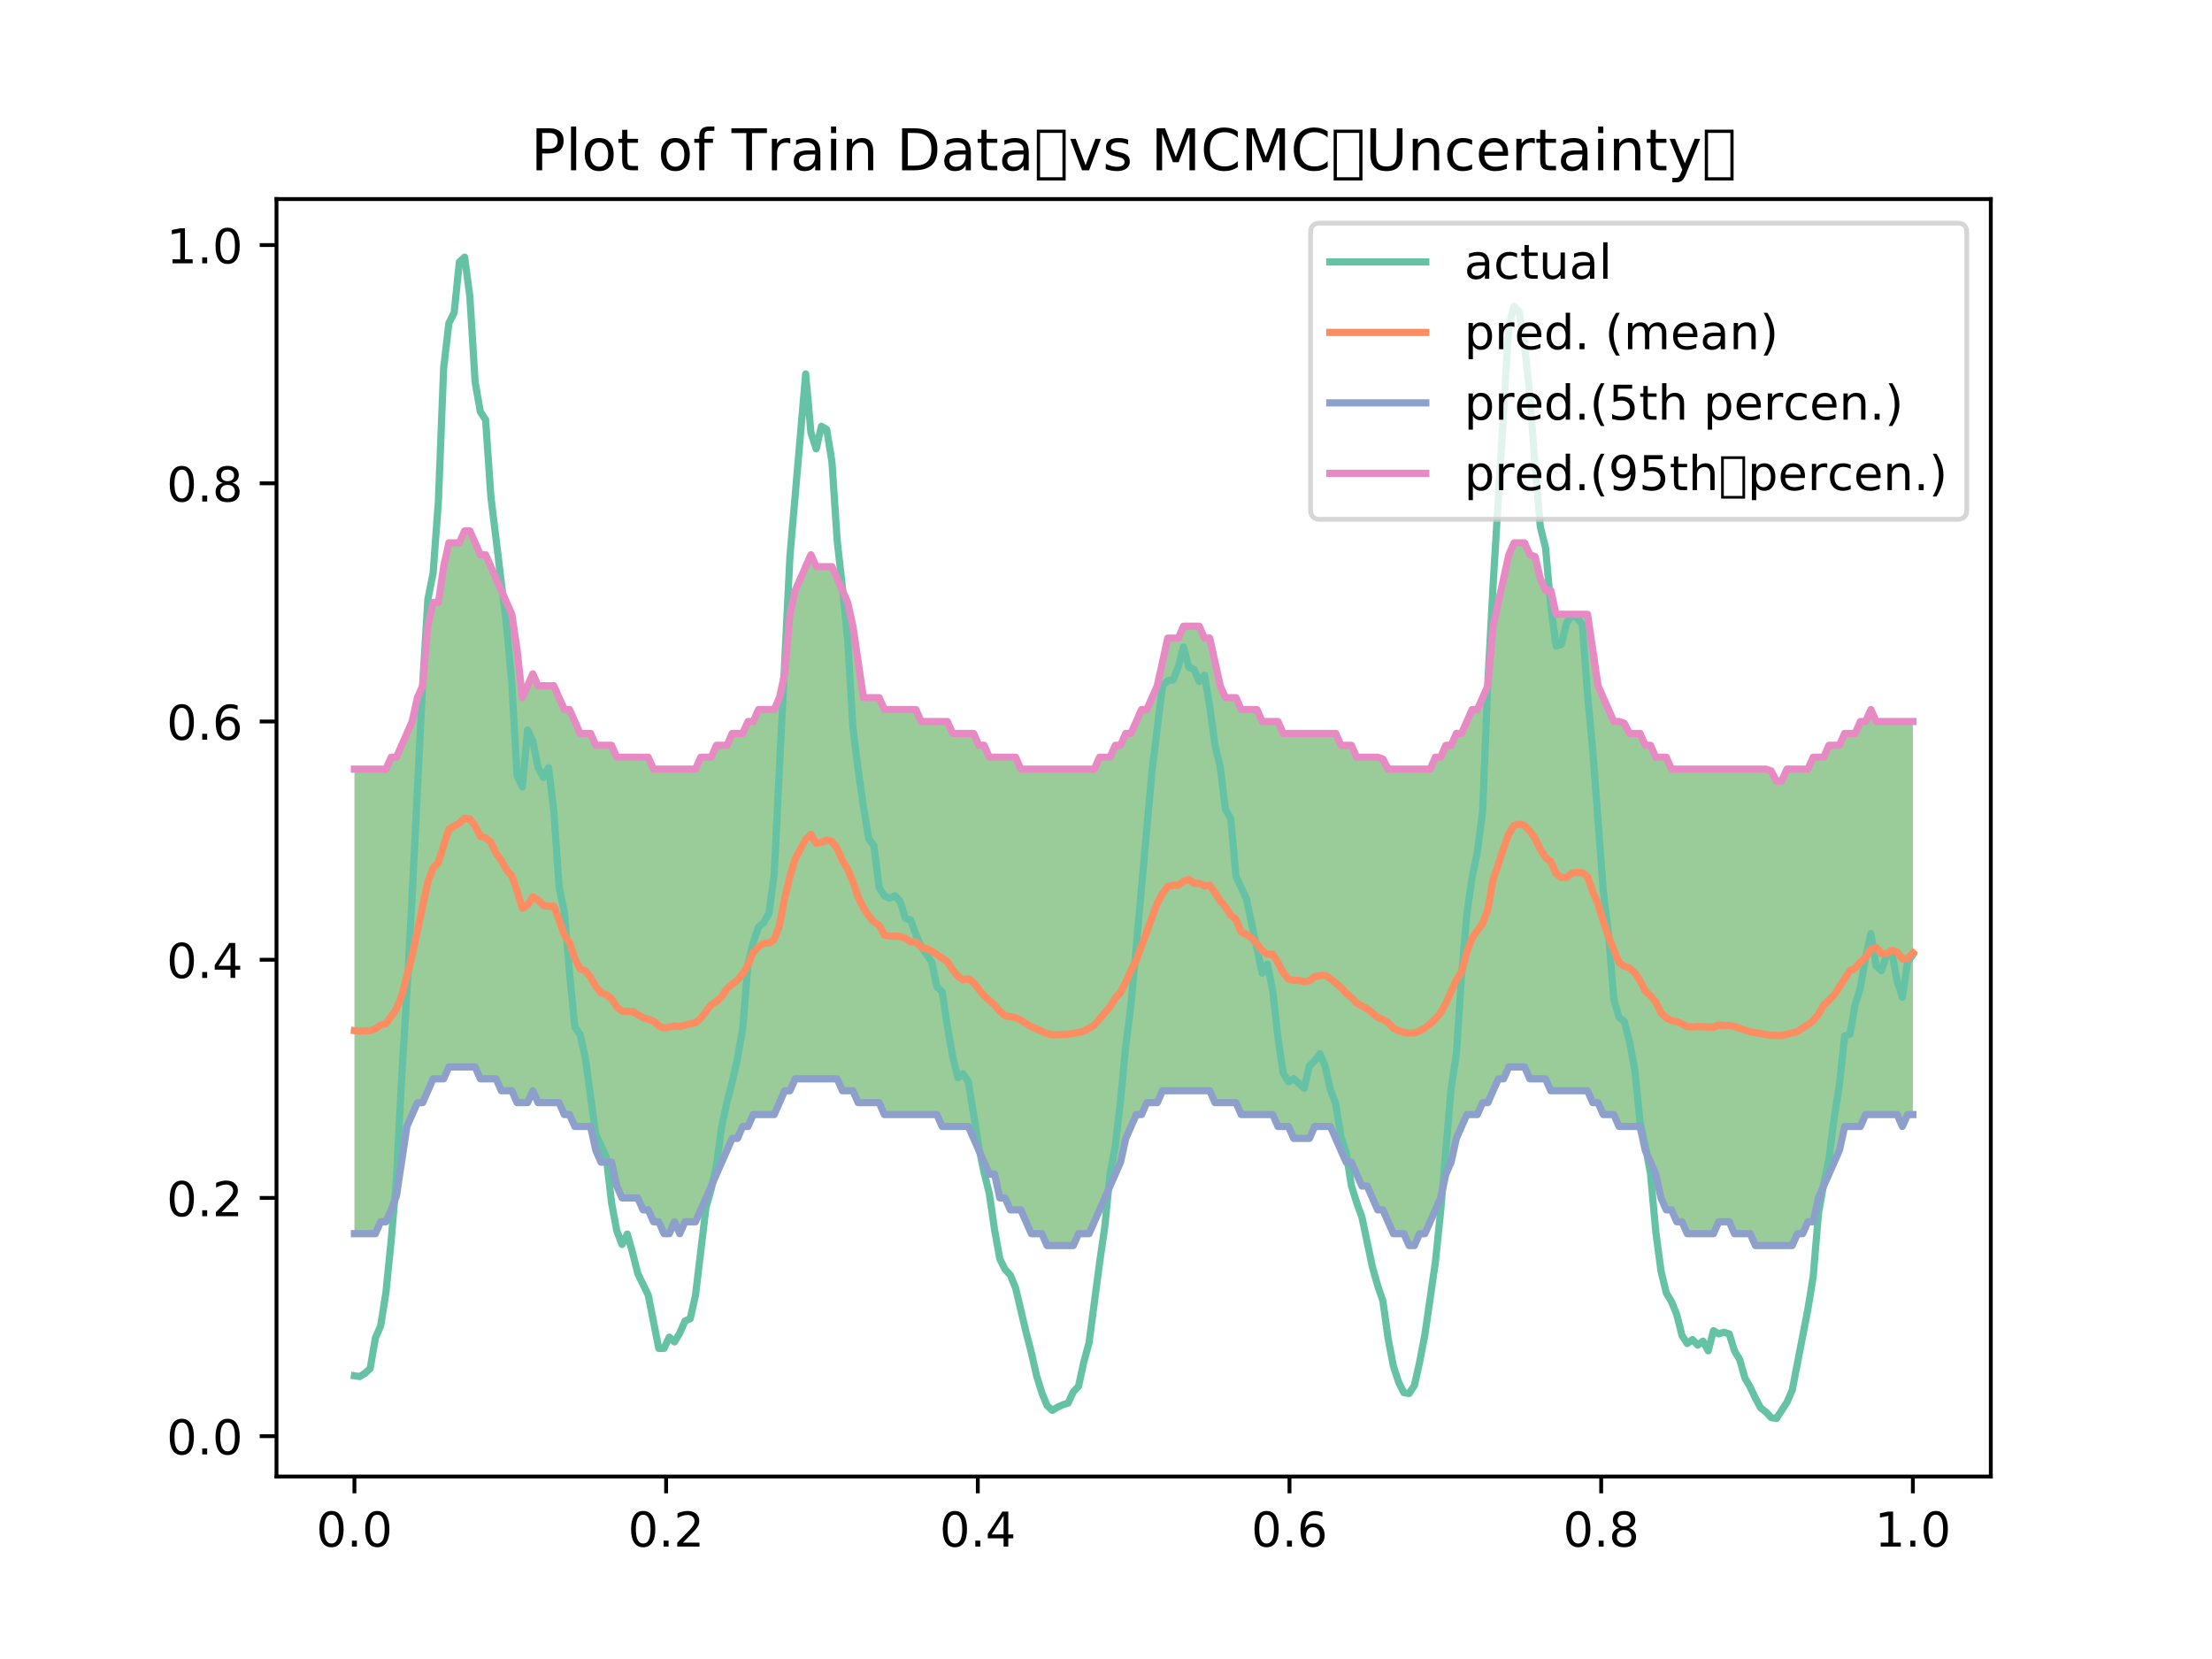 <?xml version="1.0" encoding="utf-8" standalone="no"?>
<!DOCTYPE svg PUBLIC "-//W3C//DTD SVG 1.1//EN"
  "http://www.w3.org/Graphics/SVG/1.1/DTD/svg11.dtd">
<!-- Created with matplotlib (http://matplotlib.org/) -->
<svg height="345.6pt" version="1.1" viewBox="0 0 460.8 345.6" width="460.8pt" xmlns="http://www.w3.org/2000/svg" xmlns:xlink="http://www.w3.org/1999/xlink">
 <defs>
  <style type="text/css">
*{stroke-linecap:butt;stroke-linejoin:round;}
  </style>
 </defs>
 <g id="figure_1">
  <g id="patch_1">
   <path d="M 0 345.6 
L 460.8 345.6 
L 460.8 0 
L 0 0 
z
" style="fill:#ffffff;"/>
  </g>
  <g id="axes_1">
   <g id="patch_2">
    <path d="M 57.6 307.584 
L 414.72 307.584 
L 414.72 41.472 
L 57.6 41.472 
z
" style="fill:#ffffff;"/>
   </g>
   <g id="PolyCollection_1">
    <path clip-path="url(#pee273fca1d)" d="M 73.833 160.228 
L 73.833 256.997 
L 74.926 256.997 
L 76.019 256.997 
L 77.112 256.997 
L 78.205 256.997 
L 79.298 254.516 
L 80.391 254.516 
L 81.485 252.035 
L 82.578 249.181 
L 83.671 242.11 
L 84.764 234.666 
L 85.857 232.184 
L 86.95 229.703 
L 88.043 229.703 
L 89.136 227.222 
L 90.229 224.741 
L 91.323 224.741 
L 92.416 224.741 
L 93.509 222.259 
L 94.602 222.259 
L 95.695 222.259 
L 96.788 222.259 
L 97.881 222.259 
L 98.974 222.259 
L 100.067 224.741 
L 101.161 224.741 
L 102.254 224.741 
L 103.347 224.741 
L 104.44 227.222 
L 105.533 227.222 
L 106.626 227.222 
L 107.719 229.703 
L 108.812 229.703 
L 109.905 229.703 
L 110.999 227.222 
L 112.092 229.703 
L 113.185 229.703 
L 114.278 229.703 
L 115.371 229.703 
L 116.464 229.703 
L 117.557 232.184 
L 118.65 232.184 
L 119.743 234.666 
L 120.837 234.666 
L 121.93 234.666 
L 123.023 234.666 
L 124.116 239.628 
L 125.209 242.11 
L 126.302 242.11 
L 127.395 242.11 
L 128.488 247.072 
L 129.581 249.553 
L 130.675 249.553 
L 131.768 249.553 
L 132.861 249.553 
L 133.954 252.035 
L 135.047 252.035 
L 136.14 254.516 
L 137.233 254.516 
L 138.326 256.997 
L 139.42 256.997 
L 140.513 254.516 
L 141.606 256.997 
L 142.699 254.516 
L 143.792 254.516 
L 144.885 254.516 
L 145.978 252.035 
L 147.071 249.553 
L 148.164 247.072 
L 149.258 244.591 
L 150.351 242.11 
L 151.444 239.628 
L 152.537 237.147 
L 153.63 237.147 
L 154.723 234.666 
L 155.816 234.666 
L 156.909 232.184 
L 158.002 232.184 
L 159.096 232.184 
L 160.189 232.184 
L 161.282 232.184 
L 162.375 229.703 
L 163.468 227.222 
L 164.561 227.222 
L 165.654 224.741 
L 166.747 224.741 
L 167.84 224.741 
L 168.934 224.741 
L 170.027 224.741 
L 171.12 224.741 
L 172.213 224.741 
L 173.306 224.741 
L 174.399 224.741 
L 175.492 227.222 
L 176.585 227.222 
L 177.678 227.222 
L 178.772 229.703 
L 179.865 229.703 
L 180.958 229.703 
L 182.051 229.703 
L 183.144 229.703 
L 184.237 232.184 
L 185.33 232.184 
L 186.423 232.184 
L 187.516 232.184 
L 188.61 232.184 
L 189.703 232.184 
L 190.796 232.184 
L 191.889 232.184 
L 192.982 232.184 
L 194.075 232.184 
L 195.168 232.184 
L 196.261 234.666 
L 197.354 234.666 
L 198.448 234.666 
L 199.541 234.666 
L 200.634 234.666 
L 201.727 234.666 
L 202.82 237.147 
L 203.913 239.628 
L 205.006 242.11 
L 206.099 244.591 
L 207.193 244.591 
L 208.286 249.553 
L 209.379 249.553 
L 210.472 252.035 
L 211.565 252.035 
L 212.658 252.035 
L 213.751 254.516 
L 214.844 256.997 
L 215.937 256.997 
L 217.031 256.997 
L 218.124 259.478 
L 219.217 259.478 
L 220.31 259.478 
L 221.403 259.478 
L 222.496 259.478 
L 223.589 259.478 
L 224.682 256.997 
L 225.775 256.997 
L 226.869 256.997 
L 227.962 254.516 
L 229.055 252.035 
L 230.148 249.553 
L 231.241 247.072 
L 232.334 244.591 
L 233.427 242.11 
L 234.52 237.147 
L 235.613 234.666 
L 236.707 232.184 
L 237.8 232.184 
L 238.893 229.703 
L 239.986 229.703 
L 241.079 229.703 
L 242.172 227.222 
L 243.265 227.222 
L 244.358 227.222 
L 245.451 227.222 
L 246.545 227.222 
L 247.638 227.222 
L 248.731 227.222 
L 249.824 227.222 
L 250.917 227.222 
L 252.01 227.222 
L 253.103 229.703 
L 254.196 229.703 
L 255.289 229.703 
L 256.383 229.703 
L 257.476 229.703 
L 258.569 232.184 
L 259.662 232.184 
L 260.755 232.184 
L 261.848 232.184 
L 262.941 232.184 
L 264.034 232.184 
L 265.127 232.184 
L 266.221 234.666 
L 267.314 234.666 
L 268.407 234.666 
L 269.5 237.147 
L 270.593 237.147 
L 271.686 237.147 
L 272.779 237.147 
L 273.872 234.666 
L 274.966 234.666 
L 276.059 234.666 
L 277.152 234.666 
L 278.245 237.147 
L 279.338 239.628 
L 280.431 242.11 
L 281.524 242.11 
L 282.617 244.591 
L 283.71 247.072 
L 284.804 247.072 
L 285.897 249.553 
L 286.99 252.035 
L 288.083 252.035 
L 289.176 254.516 
L 290.269 256.997 
L 291.362 256.997 
L 292.455 256.997 
L 293.548 259.478 
L 294.642 259.478 
L 295.735 256.997 
L 296.828 256.997 
L 297.921 254.516 
L 299.014 252.035 
L 300.107 249.553 
L 301.2 244.591 
L 302.293 242.11 
L 303.386 237.147 
L 304.48 234.666 
L 305.573 232.184 
L 306.666 232.184 
L 307.759 232.184 
L 308.852 229.703 
L 309.945 229.703 
L 311.038 227.222 
L 312.131 224.741 
L 313.224 224.741 
L 314.318 222.259 
L 315.411 222.259 
L 316.504 222.259 
L 317.597 222.259 
L 318.69 224.741 
L 319.783 224.741 
L 320.876 224.741 
L 321.969 224.741 
L 323.062 227.222 
L 324.156 227.222 
L 325.249 227.222 
L 326.342 227.222 
L 327.435 227.222 
L 328.528 227.222 
L 329.621 227.222 
L 330.714 227.222 
L 331.807 229.703 
L 332.9 229.703 
L 333.994 232.184 
L 335.087 232.184 
L 336.18 232.184 
L 337.273 234.666 
L 338.366 234.666 
L 339.459 234.666 
L 340.552 234.666 
L 341.645 234.666 
L 342.739 239.628 
L 343.832 242.11 
L 344.925 244.591 
L 346.018 249.553 
L 347.111 252.035 
L 348.204 252.035 
L 349.297 254.516 
L 350.39 254.516 
L 351.483 256.997 
L 352.577 256.997 
L 353.67 256.997 
L 354.763 256.997 
L 355.856 256.997 
L 356.949 256.997 
L 358.042 254.516 
L 359.135 254.516 
L 360.228 254.516 
L 361.321 256.997 
L 362.415 256.997 
L 363.508 256.997 
L 364.601 256.997 
L 365.694 259.478 
L 366.787 259.478 
L 367.88 259.478 
L 368.973 259.478 
L 370.066 259.478 
L 371.159 259.478 
L 372.253 259.478 
L 373.346 259.478 
L 374.439 256.997 
L 375.532 256.997 
L 376.625 254.516 
L 377.718 254.516 
L 378.811 249.553 
L 379.904 247.072 
L 380.997 244.591 
L 382.091 242.11 
L 383.184 239.628 
L 384.277 234.666 
L 385.37 234.666 
L 386.463 234.666 
L 387.556 234.666 
L 388.649 232.184 
L 389.742 232.184 
L 390.835 232.184 
L 391.929 232.184 
L 393.022 232.184 
L 394.115 232.184 
L 395.208 232.184 
L 396.301 234.666 
L 397.394 232.184 
L 398.487 232.184 
L 398.487 150.302 
L 398.487 150.302 
L 397.394 150.302 
L 396.301 150.302 
L 395.208 150.302 
L 394.115 150.302 
L 393.022 150.302 
L 391.929 150.302 
L 390.835 150.302 
L 389.742 147.821 
L 388.649 150.302 
L 387.556 150.302 
L 386.463 152.784 
L 385.37 152.784 
L 384.277 152.784 
L 383.184 155.265 
L 382.091 155.265 
L 380.997 155.265 
L 379.904 157.746 
L 378.811 157.746 
L 377.718 157.746 
L 376.625 160.228 
L 375.532 160.228 
L 374.439 160.228 
L 373.346 160.228 
L 372.253 160.228 
L 371.159 162.709 
L 370.066 162.709 
L 368.973 160.6 
L 367.88 160.228 
L 366.787 160.228 
L 365.694 160.228 
L 364.601 160.228 
L 363.508 160.228 
L 362.415 160.228 
L 361.321 160.228 
L 360.228 160.228 
L 359.135 160.228 
L 358.042 160.228 
L 356.949 160.228 
L 355.856 160.228 
L 354.763 160.228 
L 353.67 160.228 
L 352.577 160.228 
L 351.483 160.228 
L 350.39 160.228 
L 349.297 160.228 
L 348.204 160.228 
L 347.111 157.746 
L 346.018 157.746 
L 344.925 157.746 
L 343.832 155.265 
L 342.739 155.265 
L 341.645 152.784 
L 340.552 152.784 
L 339.459 152.784 
L 338.366 150.675 
L 337.273 150.302 
L 336.18 150.302 
L 335.087 147.821 
L 333.994 145.34 
L 332.9 142.859 
L 331.807 135.415 
L 330.714 127.971 
L 329.621 127.971 
L 328.528 127.971 
L 327.435 127.971 
L 326.342 127.971 
L 325.249 127.971 
L 324.156 127.971 
L 323.062 123.008 
L 321.969 123.008 
L 320.876 120.527 
L 319.783 115.937 
L 318.69 115.565 
L 317.597 113.083 
L 316.504 113.083 
L 315.411 113.083 
L 314.318 115.565 
L 313.224 120.527 
L 312.131 125.49 
L 311.038 130.452 
L 309.945 142.859 
L 308.852 145.34 
L 307.759 147.821 
L 306.666 147.821 
L 305.573 150.302 
L 304.48 152.784 
L 303.386 152.784 
L 302.293 155.265 
L 301.2 155.265 
L 300.107 157.746 
L 299.014 157.746 
L 297.921 160.228 
L 296.828 160.228 
L 295.735 160.228 
L 294.642 160.228 
L 293.548 160.228 
L 292.455 160.228 
L 291.362 160.228 
L 290.269 160.228 
L 289.176 160.228 
L 288.083 158.118 
L 286.99 157.746 
L 285.897 157.746 
L 284.804 157.746 
L 283.71 157.746 
L 282.617 157.746 
L 281.524 155.265 
L 280.431 155.265 
L 279.338 155.265 
L 278.245 152.784 
L 277.152 152.784 
L 276.059 152.784 
L 274.966 152.784 
L 273.872 152.784 
L 272.779 152.784 
L 271.686 152.784 
L 270.593 152.784 
L 269.5 152.784 
L 268.407 152.784 
L 267.314 152.784 
L 266.221 150.302 
L 265.127 150.302 
L 264.034 150.302 
L 262.941 150.302 
L 261.848 147.821 
L 260.755 147.821 
L 259.662 147.821 
L 258.569 147.821 
L 257.476 145.34 
L 256.383 145.34 
L 255.289 145.34 
L 254.196 142.859 
L 253.103 137.896 
L 252.01 132.934 
L 250.917 132.934 
L 249.824 130.452 
L 248.731 130.452 
L 247.638 130.452 
L 246.545 130.452 
L 245.451 132.934 
L 244.358 132.934 
L 243.265 132.934 
L 242.172 137.896 
L 241.079 142.859 
L 239.986 145.34 
L 238.893 147.821 
L 237.8 147.821 
L 236.707 150.302 
L 235.613 152.784 
L 234.52 152.784 
L 233.427 155.265 
L 232.334 155.265 
L 231.241 157.746 
L 230.148 157.746 
L 229.055 157.746 
L 227.962 160.228 
L 226.869 160.228 
L 225.775 160.228 
L 224.682 160.228 
L 223.589 160.228 
L 222.496 160.228 
L 221.403 160.228 
L 220.31 160.228 
L 219.217 160.228 
L 218.124 160.228 
L 217.031 160.228 
L 215.937 160.228 
L 214.844 160.228 
L 213.751 160.228 
L 212.658 160.228 
L 211.565 157.746 
L 210.472 157.746 
L 209.379 157.746 
L 208.286 157.746 
L 207.193 157.746 
L 206.099 157.746 
L 205.006 155.265 
L 203.913 155.265 
L 202.82 152.784 
L 201.727 152.784 
L 200.634 152.784 
L 199.541 152.784 
L 198.448 152.784 
L 197.354 150.302 
L 196.261 150.302 
L 195.168 150.302 
L 194.075 150.302 
L 192.982 150.302 
L 191.889 150.302 
L 190.796 147.821 
L 189.703 147.821 
L 188.61 147.821 
L 187.516 147.821 
L 186.423 147.821 
L 185.33 147.821 
L 184.237 147.821 
L 183.144 145.34 
L 182.051 145.34 
L 180.958 145.34 
L 179.865 145.34 
L 178.772 137.896 
L 177.678 130.452 
L 176.585 125.49 
L 175.492 123.008 
L 174.399 120.527 
L 173.306 118.046 
L 172.213 118.046 
L 171.12 118.046 
L 170.027 118.046 
L 168.934 115.565 
L 167.84 118.046 
L 166.747 120.527 
L 165.654 123.008 
L 164.561 127.971 
L 163.468 140.377 
L 162.375 145.34 
L 161.282 147.821 
L 160.189 147.821 
L 159.096 147.821 
L 158.002 147.821 
L 156.909 150.302 
L 155.816 150.302 
L 154.723 152.784 
L 153.63 152.784 
L 152.537 152.784 
L 151.444 155.265 
L 150.351 155.265 
L 149.258 155.265 
L 148.164 157.746 
L 147.071 157.746 
L 145.978 157.746 
L 144.885 160.228 
L 143.792 160.228 
L 142.699 160.228 
L 141.606 160.228 
L 140.513 160.228 
L 139.42 160.228 
L 138.326 160.228 
L 137.233 160.228 
L 136.14 160.228 
L 135.047 157.746 
L 133.954 157.746 
L 132.861 157.746 
L 131.768 157.746 
L 130.675 157.746 
L 129.581 157.746 
L 128.488 157.746 
L 127.395 155.265 
L 126.302 155.265 
L 125.209 155.265 
L 124.116 155.265 
L 123.023 152.784 
L 121.93 152.784 
L 120.837 152.784 
L 119.743 150.302 
L 118.65 147.821 
L 117.557 147.821 
L 116.464 145.34 
L 115.371 142.859 
L 114.278 142.859 
L 113.185 142.859 
L 112.092 142.859 
L 110.999 140.377 
L 109.905 142.859 
L 108.812 145.34 
L 107.719 135.415 
L 106.626 127.971 
L 105.533 125.49 
L 104.44 123.008 
L 103.347 120.527 
L 102.254 118.046 
L 101.161 115.565 
L 100.067 115.565 
L 98.974 113.083 
L 97.881 110.602 
L 96.788 110.602 
L 95.695 113.083 
L 94.602 113.083 
L 93.509 113.083 
L 92.416 118.046 
L 91.323 125.49 
L 90.229 125.49 
L 89.136 130.452 
L 88.043 142.859 
L 86.95 145.34 
L 85.857 150.302 
L 84.764 152.784 
L 83.671 155.265 
L 82.578 157.746 
L 81.485 157.746 
L 80.391 160.228 
L 79.298 160.228 
L 78.205 160.228 
L 77.112 160.228 
L 76.019 160.228 
L 74.926 160.228 
L 73.833 160.228 
z
" style="fill:#008000;fill-opacity:0.4;"/>
   </g>
   <g id="matplotlib.axis_1">
    <g id="xtick_1">
     <g id="line2d_1">
      <defs>
       <path d="M 0 0 
L 0 3.5 
" id="m09597f5961" style="stroke:#000000;stroke-width:0.8;"/>
      </defs>
      <g>
       <use style="stroke:#000000;stroke-width:0.8;" x="73.833" xlink:href="#m09597f5961" y="307.584"/>
      </g>
     </g>
     <g id="text_1">
      <!-- 0.0 -->
      <defs>
       <path d="M 31.781 66.406 
Q 24.172 66.406 20.328 58.906 
Q 16.5 51.422 16.5 36.375 
Q 16.5 21.391 20.328 13.891 
Q 24.172 6.391 31.781 6.391 
Q 39.453 6.391 43.281 13.891 
Q 47.125 21.391 47.125 36.375 
Q 47.125 51.422 43.281 58.906 
Q 39.453 66.406 31.781 66.406 
z
M 31.781 74.219 
Q 44.047 74.219 50.516 64.516 
Q 56.984 54.828 56.984 36.375 
Q 56.984 17.969 50.516 8.266 
Q 44.047 -1.422 31.781 -1.422 
Q 19.531 -1.422 13.062 8.266 
Q 6.594 17.969 6.594 36.375 
Q 6.594 54.828 13.062 64.516 
Q 19.531 74.219 31.781 74.219 
z
" id="DejaVuSans-30"/>
       <path d="M 10.688 12.406 
L 21 12.406 
L 21 0 
L 10.688 0 
z
" id="DejaVuSans-2e"/>
      </defs>
      <g transform="translate(65.881 322.182)scale(0.1 -0.1)">
       <use xlink:href="#DejaVuSans-30"/>
       <use x="63.623" xlink:href="#DejaVuSans-2e"/>
       <use x="95.41" xlink:href="#DejaVuSans-30"/>
      </g>
     </g>
    </g>
    <g id="xtick_2">
     <g id="line2d_2">
      <g>
       <use style="stroke:#000000;stroke-width:0.8;" x="138.764" xlink:href="#m09597f5961" y="307.584"/>
      </g>
     </g>
     <g id="text_2">
      <!-- 0.2 -->
      <defs>
       <path d="M 19.188 8.297 
L 53.609 8.297 
L 53.609 0 
L 7.328 0 
L 7.328 8.297 
Q 12.938 14.109 22.625 23.891 
Q 32.328 33.688 34.812 36.531 
Q 39.547 41.844 41.422 45.531 
Q 43.312 49.219 43.312 52.781 
Q 43.312 58.594 39.234 62.25 
Q 35.156 65.922 28.609 65.922 
Q 23.969 65.922 18.812 64.312 
Q 13.672 62.703 7.812 59.422 
L 7.812 69.391 
Q 13.766 71.781 18.938 73 
Q 24.125 74.219 28.422 74.219 
Q 39.75 74.219 46.484 68.547 
Q 53.219 62.891 53.219 53.422 
Q 53.219 48.922 51.531 44.891 
Q 49.859 40.875 45.406 35.406 
Q 44.188 33.984 37.641 27.219 
Q 31.109 20.453 19.188 8.297 
z
" id="DejaVuSans-32"/>
      </defs>
      <g transform="translate(130.812 322.182)scale(0.1 -0.1)">
       <use xlink:href="#DejaVuSans-30"/>
       <use x="63.623" xlink:href="#DejaVuSans-2e"/>
       <use x="95.41" xlink:href="#DejaVuSans-32"/>
      </g>
     </g>
    </g>
    <g id="xtick_3">
     <g id="line2d_3">
      <g>
       <use style="stroke:#000000;stroke-width:0.8;" x="203.695" xlink:href="#m09597f5961" y="307.584"/>
      </g>
     </g>
     <g id="text_3">
      <!-- 0.4 -->
      <defs>
       <path d="M 37.797 64.312 
L 12.891 25.391 
L 37.797 25.391 
z
M 35.203 72.906 
L 47.609 72.906 
L 47.609 25.391 
L 58.016 25.391 
L 58.016 17.188 
L 47.609 17.188 
L 47.609 0 
L 37.797 0 
L 37.797 17.188 
L 4.891 17.188 
L 4.891 26.703 
z
" id="DejaVuSans-34"/>
      </defs>
      <g transform="translate(195.743 322.182)scale(0.1 -0.1)">
       <use xlink:href="#DejaVuSans-30"/>
       <use x="63.623" xlink:href="#DejaVuSans-2e"/>
       <use x="95.41" xlink:href="#DejaVuSans-34"/>
      </g>
     </g>
    </g>
    <g id="xtick_4">
     <g id="line2d_4">
      <g>
       <use style="stroke:#000000;stroke-width:0.8;" x="268.625" xlink:href="#m09597f5961" y="307.584"/>
      </g>
     </g>
     <g id="text_4">
      <!-- 0.6 -->
      <defs>
       <path d="M 33.016 40.375 
Q 26.375 40.375 22.484 35.828 
Q 18.609 31.297 18.609 23.391 
Q 18.609 15.531 22.484 10.953 
Q 26.375 6.391 33.016 6.391 
Q 39.656 6.391 43.531 10.953 
Q 47.406 15.531 47.406 23.391 
Q 47.406 31.297 43.531 35.828 
Q 39.656 40.375 33.016 40.375 
z
M 52.594 71.297 
L 52.594 62.312 
Q 48.875 64.062 45.094 64.984 
Q 41.312 65.922 37.594 65.922 
Q 27.828 65.922 22.672 59.328 
Q 17.531 52.734 16.797 39.406 
Q 19.672 43.656 24.016 45.922 
Q 28.375 48.188 33.594 48.188 
Q 44.578 48.188 50.953 41.516 
Q 57.328 34.859 57.328 23.391 
Q 57.328 12.156 50.688 5.359 
Q 44.047 -1.422 33.016 -1.422 
Q 20.359 -1.422 13.672 8.266 
Q 6.984 17.969 6.984 36.375 
Q 6.984 53.656 15.188 63.938 
Q 23.391 74.219 37.203 74.219 
Q 40.922 74.219 44.703 73.484 
Q 48.484 72.75 52.594 71.297 
z
" id="DejaVuSans-36"/>
      </defs>
      <g transform="translate(260.674 322.182)scale(0.1 -0.1)">
       <use xlink:href="#DejaVuSans-30"/>
       <use x="63.623" xlink:href="#DejaVuSans-2e"/>
       <use x="95.41" xlink:href="#DejaVuSans-36"/>
      </g>
     </g>
    </g>
    <g id="xtick_5">
     <g id="line2d_5">
      <g>
       <use style="stroke:#000000;stroke-width:0.8;" x="333.556" xlink:href="#m09597f5961" y="307.584"/>
      </g>
     </g>
     <g id="text_5">
      <!-- 0.8 -->
      <defs>
       <path d="M 31.781 34.625 
Q 24.75 34.625 20.719 30.859 
Q 16.703 27.094 16.703 20.516 
Q 16.703 13.922 20.719 10.156 
Q 24.75 6.391 31.781 6.391 
Q 38.812 6.391 42.859 10.172 
Q 46.922 13.969 46.922 20.516 
Q 46.922 27.094 42.891 30.859 
Q 38.875 34.625 31.781 34.625 
z
M 21.922 38.812 
Q 15.578 40.375 12.031 44.719 
Q 8.5 49.078 8.5 55.328 
Q 8.5 64.062 14.719 69.141 
Q 20.953 74.219 31.781 74.219 
Q 42.672 74.219 48.875 69.141 
Q 55.078 64.062 55.078 55.328 
Q 55.078 49.078 51.531 44.719 
Q 48 40.375 41.703 38.812 
Q 48.828 37.156 52.797 32.312 
Q 56.781 27.484 56.781 20.516 
Q 56.781 9.906 50.312 4.234 
Q 43.844 -1.422 31.781 -1.422 
Q 19.734 -1.422 13.25 4.234 
Q 6.781 9.906 6.781 20.516 
Q 6.781 27.484 10.781 32.312 
Q 14.797 37.156 21.922 38.812 
z
M 18.312 54.391 
Q 18.312 48.734 21.844 45.562 
Q 25.391 42.391 31.781 42.391 
Q 38.141 42.391 41.719 45.562 
Q 45.312 48.734 45.312 54.391 
Q 45.312 60.062 41.719 63.234 
Q 38.141 66.406 31.781 66.406 
Q 25.391 66.406 21.844 63.234 
Q 18.312 60.062 18.312 54.391 
z
" id="DejaVuSans-38"/>
      </defs>
      <g transform="translate(325.605 322.182)scale(0.1 -0.1)">
       <use xlink:href="#DejaVuSans-30"/>
       <use x="63.623" xlink:href="#DejaVuSans-2e"/>
       <use x="95.41" xlink:href="#DejaVuSans-38"/>
      </g>
     </g>
    </g>
    <g id="xtick_6">
     <g id="line2d_6">
      <g>
       <use style="stroke:#000000;stroke-width:0.8;" x="398.487" xlink:href="#m09597f5961" y="307.584"/>
      </g>
     </g>
     <g id="text_6">
      <!-- 1.0 -->
      <defs>
       <path d="M 12.406 8.297 
L 28.516 8.297 
L 28.516 63.922 
L 10.984 60.406 
L 10.984 69.391 
L 28.422 72.906 
L 38.281 72.906 
L 38.281 8.297 
L 54.391 8.297 
L 54.391 0 
L 12.406 0 
z
" id="DejaVuSans-31"/>
      </defs>
      <g transform="translate(390.536 322.182)scale(0.1 -0.1)">
       <use xlink:href="#DejaVuSans-31"/>
       <use x="63.623" xlink:href="#DejaVuSans-2e"/>
       <use x="95.41" xlink:href="#DejaVuSans-30"/>
      </g>
     </g>
    </g>
   </g>
   <g id="matplotlib.axis_2">
    <g id="ytick_1">
     <g id="line2d_7">
      <defs>
       <path d="M 0 0 
L -3.5 0 
" id="m74662aa02a" style="stroke:#000000;stroke-width:0.8;"/>
      </defs>
      <g>
       <use style="stroke:#000000;stroke-width:0.8;" x="57.6" xlink:href="#m74662aa02a" y="299.179"/>
      </g>
     </g>
     <g id="text_7">
      <!-- 0.0 -->
      <g transform="translate(34.697 302.978)scale(0.1 -0.1)">
       <use xlink:href="#DejaVuSans-30"/>
       <use x="63.623" xlink:href="#DejaVuSans-2e"/>
       <use x="95.41" xlink:href="#DejaVuSans-30"/>
      </g>
     </g>
    </g>
    <g id="ytick_2">
     <g id="line2d_8">
      <g>
       <use style="stroke:#000000;stroke-width:0.8;" x="57.6" xlink:href="#m74662aa02a" y="249.553"/>
      </g>
     </g>
     <g id="text_8">
      <!-- 0.2 -->
      <g transform="translate(34.697 253.353)scale(0.1 -0.1)">
       <use xlink:href="#DejaVuSans-30"/>
       <use x="63.623" xlink:href="#DejaVuSans-2e"/>
       <use x="95.41" xlink:href="#DejaVuSans-32"/>
      </g>
     </g>
    </g>
    <g id="ytick_3">
     <g id="line2d_9">
      <g>
       <use style="stroke:#000000;stroke-width:0.8;" x="57.6" xlink:href="#m74662aa02a" y="199.928"/>
      </g>
     </g>
     <g id="text_9">
      <!-- 0.4 -->
      <g transform="translate(34.697 203.727)scale(0.1 -0.1)">
       <use xlink:href="#DejaVuSans-30"/>
       <use x="63.623" xlink:href="#DejaVuSans-2e"/>
       <use x="95.41" xlink:href="#DejaVuSans-34"/>
      </g>
     </g>
    </g>
    <g id="ytick_4">
     <g id="line2d_10">
      <g>
       <use style="stroke:#000000;stroke-width:0.8;" x="57.6" xlink:href="#m74662aa02a" y="150.302"/>
      </g>
     </g>
     <g id="text_10">
      <!-- 0.6 -->
      <g transform="translate(34.697 154.102)scale(0.1 -0.1)">
       <use xlink:href="#DejaVuSans-30"/>
       <use x="63.623" xlink:href="#DejaVuSans-2e"/>
       <use x="95.41" xlink:href="#DejaVuSans-36"/>
      </g>
     </g>
    </g>
    <g id="ytick_5">
     <g id="line2d_11">
      <g>
       <use style="stroke:#000000;stroke-width:0.8;" x="57.6" xlink:href="#m74662aa02a" y="100.677"/>
      </g>
     </g>
     <g id="text_11">
      <!-- 0.8 -->
      <g transform="translate(34.697 104.476)scale(0.1 -0.1)">
       <use xlink:href="#DejaVuSans-30"/>
       <use x="63.623" xlink:href="#DejaVuSans-2e"/>
       <use x="95.41" xlink:href="#DejaVuSans-38"/>
      </g>
     </g>
    </g>
    <g id="ytick_6">
     <g id="line2d_12">
      <g>
       <use style="stroke:#000000;stroke-width:0.8;" x="57.6" xlink:href="#m74662aa02a" y="51.051"/>
      </g>
     </g>
     <g id="text_12">
      <!-- 1.0 -->
      <g transform="translate(34.697 54.851)scale(0.1 -0.1)">
       <use xlink:href="#DejaVuSans-31"/>
       <use x="63.623" xlink:href="#DejaVuSans-2e"/>
       <use x="95.41" xlink:href="#DejaVuSans-30"/>
      </g>
     </g>
    </g>
   </g>
   <g id="line2d_13">
    <path clip-path="url(#pee273fca1d)" d="M 73.833 286.596 
L 74.926 286.764 
L 76.019 286.093 
L 77.112 285.086 
L 78.205 278.711 
L 79.298 276.195 
L 80.391 269.316 
L 81.485 258.412 
L 82.578 245.661 
L 83.671 224.523 
L 84.764 206.739 
L 85.857 186.607 
L 88.043 142.652 
L 89.136 124.869 
L 90.229 119.333 
L 91.323 104.401 
L 92.416 76.72 
L 93.509 67.325 
L 94.602 65.144 
L 95.695 54.575 
L 96.788 53.568 
L 97.881 61.788 
L 98.974 79.572 
L 100.067 85.779 
L 101.161 87.457 
L 102.254 103.395 
L 105.533 130.405 
L 106.626 142.484 
L 107.719 161.61 
L 108.812 163.959 
L 109.905 152.047 
L 110.999 154.396 
L 112.092 159.932 
L 113.185 161.946 
L 114.278 159.932 
L 115.371 168.992 
L 116.464 184.762 
L 117.557 189.963 
L 118.65 202.713 
L 119.743 213.953 
L 120.837 215.463 
L 121.93 220.328 
L 124.116 236.434 
L 125.209 238.615 
L 126.302 241.131 
L 127.395 250.527 
L 128.488 256.398 
L 129.581 259.25 
L 130.675 257.069 
L 131.768 260.928 
L 132.861 265.29 
L 135.047 269.82 
L 137.233 280.892 
L 138.326 280.892 
L 139.42 278.544 
L 140.513 279.55 
L 141.606 277.705 
L 142.699 275.188 
L 143.792 274.685 
L 144.885 269.82 
L 147.071 251.533 
L 148.164 247.674 
L 149.258 242.641 
L 150.351 234.589 
L 151.444 229.556 
L 152.537 225.361 
L 153.63 220.496 
L 154.723 214.289 
L 155.816 200.867 
L 156.909 196.338 
L 158.002 193.15 
L 159.096 192.143 
L 160.189 190.298 
L 161.282 182.077 
L 164.561 115.81 
L 167.84 77.894 
L 168.934 90.141 
L 170.027 93.497 
L 171.12 88.799 
L 172.213 89.47 
L 173.306 96.181 
L 174.399 112.622 
L 175.492 122.352 
L 176.585 133.257 
L 177.678 151.544 
L 178.772 160.435 
L 179.865 167.985 
L 180.958 174.696 
L 182.051 176.206 
L 183.144 184.93 
L 184.237 186.607 
L 185.33 187.11 
L 186.423 186.607 
L 187.516 187.782 
L 188.61 191.305 
L 189.703 191.64 
L 190.796 194.66 
L 191.889 197.176 
L 194.075 200.364 
L 195.168 205.565 
L 196.261 206.572 
L 197.354 213.786 
L 198.448 219.993 
L 199.541 224.523 
L 200.634 223.684 
L 201.727 225.361 
L 203.913 238.95 
L 205.006 244.319 
L 206.099 248.681 
L 207.193 256.231 
L 208.286 262.27 
L 209.379 264.451 
L 210.472 265.625 
L 211.565 268.31 
L 213.751 277.537 
L 214.844 281.731 
L 215.937 286.596 
L 217.031 290.119 
L 218.124 292.804 
L 219.217 293.81 
L 220.31 293.139 
L 221.403 292.636 
L 222.496 292.3 
L 223.589 289.952 
L 224.682 288.777 
L 225.775 283.744 
L 226.869 279.718 
L 229.055 263.109 
L 230.148 255.56 
L 231.241 244.487 
L 232.334 238.783 
L 233.427 229.22 
L 234.52 217.812 
L 235.613 209.256 
L 239.986 160.603 
L 242.172 142.82 
L 243.265 141.814 
L 244.358 141.646 
L 245.451 138.961 
L 246.545 134.767 
L 247.638 138.961 
L 248.731 139.465 
L 249.824 141.981 
L 250.917 140.639 
L 252.01 147.182 
L 253.103 155.235 
L 254.196 159.765 
L 255.289 168.656 
L 256.383 170.502 
L 257.476 182.581 
L 259.662 187.278 
L 262.941 202.713 
L 264.034 200.867 
L 265.127 206.404 
L 266.221 216.134 
L 267.314 223.516 
L 268.407 225.361 
L 269.5 224.69 
L 271.686 226.704 
L 272.779 222.006 
L 273.872 220.999 
L 274.966 219.49 
L 276.059 222.174 
L 277.152 227.039 
L 278.245 229.891 
L 279.338 236.77 
L 280.431 240.125 
L 281.524 247.003 
L 282.617 250.527 
L 283.71 253.546 
L 285.897 263.948 
L 286.99 267.806 
L 288.083 270.994 
L 289.176 278.879 
L 290.269 284.583 
L 291.362 287.938 
L 292.455 290.119 
L 293.548 290.287 
L 294.642 288.61 
L 295.735 283.744 
L 296.828 278.04 
L 299.014 262.941 
L 300.107 252.372 
L 302.293 226.704 
L 303.386 219.657 
L 304.48 203.048 
L 305.573 190.298 
L 306.666 182.749 
L 307.759 177.548 
L 308.852 168.992 
L 309.945 142.149 
L 311.038 121.849 
L 314.318 67.828 
L 315.411 63.802 
L 316.504 64.976 
L 317.597 72.022 
L 318.69 82.256 
L 319.783 97.187 
L 320.876 109.77 
L 321.969 114.132 
L 323.062 126.379 
L 324.156 134.599 
L 325.249 134.264 
L 326.342 129.734 
L 327.435 128.224 
L 328.528 128.728 
L 329.621 130.07 
L 330.714 144.665 
L 331.807 156.409 
L 333.994 185.601 
L 335.087 194.66 
L 336.18 208.081 
L 337.273 211.94 
L 338.366 212.779 
L 339.459 216.973 
L 340.552 222.845 
L 341.645 233.75 
L 342.739 238.615 
L 343.832 244.487 
L 344.925 256.566 
L 346.018 264.787 
L 347.111 269.316 
L 348.204 271.162 
L 349.297 273.846 
L 350.39 278.208 
L 351.483 279.886 
L 352.577 279.047 
L 353.67 280.221 
L 354.763 279.382 
L 355.856 281.396 
L 356.949 277.201 
L 358.042 277.872 
L 359.135 277.537 
L 360.228 277.872 
L 361.321 281.396 
L 362.415 283.241 
L 363.508 287.1 
L 364.601 288.945 
L 365.694 291.294 
L 366.787 293.307 
L 367.88 294.146 
L 368.973 295.32 
L 370.066 295.488 
L 372.253 292.133 
L 373.346 289.616 
L 376.625 272.672 
L 377.718 265.961 
L 378.811 252.875 
L 379.904 246.668 
L 380.997 241.467 
L 382.091 232.911 
L 383.184 226.032 
L 384.277 215.799 
L 385.37 215.463 
L 386.463 209.256 
L 387.556 205.733 
L 388.649 199.357 
L 389.742 194.492 
L 390.835 201.203 
L 391.929 202.209 
L 393.022 198.854 
L 394.115 198.519 
L 395.208 204.39 
L 396.301 207.746 
L 397.394 200.364 
L 398.487 198.854 
L 398.487 198.854 
" style="fill:none;stroke:#66c2a5;stroke-linecap:square;stroke-width:1.5;"/>
   </g>
   <g id="line2d_14">
    <path clip-path="url(#pee273fca1d)" d="M 73.833 214.683 
L 74.926 214.792 
L 77.112 214.696 
L 78.205 214.324 
L 79.298 213.542 
L 80.391 213.274 
L 82.578 210.184 
L 83.671 207.438 
L 85.857 199.093 
L 89.136 183.686 
L 90.229 180.834 
L 91.323 179.637 
L 93.509 172.721 
L 95.695 171.473 
L 96.788 170.434 
L 97.881 170.612 
L 98.974 172.065 
L 100.067 174.23 
L 101.161 174.542 
L 102.254 175.493 
L 103.347 177.757 
L 104.44 179.239 
L 105.533 181.219 
L 106.626 182.426 
L 107.719 185.626 
L 108.812 189.224 
L 109.905 188.552 
L 110.999 186.84 
L 112.092 187.513 
L 113.185 188.645 
L 114.278 188.816 
L 115.371 188.767 
L 116.464 191.624 
L 117.557 194.797 
L 118.65 196.344 
L 119.743 199.652 
L 120.837 201.836 
L 121.93 202.24 
L 123.023 203.606 
L 124.116 205.484 
L 125.209 206.8 
L 126.302 207.233 
L 127.395 208.032 
L 128.488 209.76 
L 129.581 210.641 
L 131.768 210.711 
L 133.954 212.02 
L 135.047 212.314 
L 136.14 212.733 
L 137.233 213.675 
L 138.326 214.162 
L 140.513 213.728 
L 141.606 213.869 
L 143.792 213.236 
L 144.885 213.067 
L 145.978 212.123 
L 148.164 209.28 
L 149.258 208.633 
L 150.351 207.56 
L 151.444 205.933 
L 153.63 204.155 
L 154.723 202.856 
L 155.816 201.005 
L 156.909 198.365 
L 158.002 197.223 
L 159.096 196.52 
L 160.189 196.463 
L 161.282 195.727 
L 162.375 192.792 
L 163.468 187.084 
L 164.561 182.581 
L 165.654 178.873 
L 167.84 174.841 
L 168.934 173.802 
L 170.027 175.665 
L 171.12 175.479 
L 172.213 174.998 
L 173.306 175.294 
L 174.399 176.787 
L 175.492 179.28 
L 176.585 181.07 
L 177.678 183.655 
L 178.772 186.876 
L 179.865 189.169 
L 180.958 190.762 
L 182.051 192.077 
L 183.144 192.768 
L 184.237 194.795 
L 185.33 195.018 
L 187.516 195.083 
L 188.61 195.477 
L 189.703 196.23 
L 190.796 196.232 
L 191.889 197.33 
L 192.982 197.616 
L 194.075 198.111 
L 196.261 199.572 
L 197.354 200.353 
L 198.448 202.002 
L 199.541 203.375 
L 200.634 204.119 
L 201.727 203.908 
L 202.82 204.687 
L 205.006 207.45 
L 207.193 209.371 
L 208.286 210.71 
L 209.379 211.597 
L 211.565 211.991 
L 212.658 212.552 
L 214.844 213.874 
L 218.124 215.333 
L 219.217 215.548 
L 220.31 215.581 
L 221.403 215.453 
L 222.496 215.453 
L 224.682 215.072 
L 225.775 214.814 
L 227.962 213.566 
L 231.241 209.698 
L 232.334 207.958 
L 233.427 206.69 
L 234.52 204.624 
L 235.613 202.094 
L 236.707 200.035 
L 241.079 188.141 
L 242.172 186.16 
L 243.265 184.634 
L 244.358 184.424 
L 245.451 184.418 
L 246.545 183.586 
L 247.638 183.184 
L 248.731 184.022 
L 249.824 184.018 
L 250.917 184.558 
L 252.01 184.393 
L 254.196 187.607 
L 255.289 188.957 
L 256.383 190.606 
L 257.476 191.574 
L 258.569 194.174 
L 259.662 194.644 
L 260.755 195.416 
L 261.848 196.603 
L 262.941 198.046 
L 264.034 198.806 
L 265.127 198.76 
L 266.221 200.531 
L 267.314 202.615 
L 268.407 203.972 
L 269.5 204.229 
L 270.593 204.243 
L 271.686 204.537 
L 272.779 204.313 
L 273.872 203.473 
L 274.966 203.233 
L 276.059 203.181 
L 277.152 203.868 
L 279.338 205.689 
L 280.431 206.91 
L 281.524 207.761 
L 282.617 208.957 
L 284.804 210.146 
L 286.99 211.93 
L 288.083 212.382 
L 289.176 212.993 
L 290.269 214.185 
L 291.362 214.703 
L 292.455 215.063 
L 293.548 215.226 
L 294.642 215.186 
L 295.735 214.757 
L 296.828 214.177 
L 297.921 213.292 
L 299.014 212.238 
L 300.107 211 
L 301.2 208.996 
L 303.386 204.123 
L 304.48 202.411 
L 305.573 198.353 
L 306.666 195.371 
L 308.852 192.373 
L 309.945 189.437 
L 311.038 183.297 
L 313.224 176.678 
L 314.318 173.671 
L 315.411 171.95 
L 316.504 171.698 
L 317.597 171.977 
L 318.69 173.135 
L 319.783 174.664 
L 320.876 176.884 
L 321.969 178.643 
L 323.062 179.489 
L 324.156 181.973 
L 325.249 182.814 
L 326.342 182.789 
L 327.435 181.889 
L 328.528 181.724 
L 329.621 181.837 
L 330.714 182.643 
L 331.807 185.748 
L 332.9 188.312 
L 333.994 191.988 
L 335.087 195.092 
L 337.273 200.553 
L 338.366 201.263 
L 339.459 201.644 
L 340.552 202.694 
L 341.645 204.242 
L 342.739 206.489 
L 343.832 207.378 
L 344.925 208.755 
L 346.018 210.951 
L 347.111 212.047 
L 348.204 212.614 
L 349.297 212.808 
L 351.483 213.865 
L 352.577 213.931 
L 353.67 213.849 
L 356.949 213.979 
L 358.042 213.51 
L 359.135 213.641 
L 360.228 213.639 
L 361.321 213.837 
L 364.601 214.943 
L 368.973 215.703 
L 371.159 215.722 
L 374.439 214.899 
L 375.532 214.125 
L 376.625 213.489 
L 377.718 212.609 
L 378.811 211.284 
L 379.904 209.419 
L 382.091 207.265 
L 385.37 202.219 
L 386.463 201.695 
L 387.556 200.411 
L 388.649 199.501 
L 389.742 197.692 
L 390.835 197.383 
L 391.929 198.673 
L 393.022 198.661 
L 394.115 197.979 
L 395.208 198.368 
L 396.301 199.756 
L 397.394 199.666 
L 398.487 198.485 
L 398.487 198.485 
" style="fill:none;stroke:#fc8d62;stroke-linecap:square;stroke-width:1.5;"/>
   </g>
   <g id="line2d_15">
    <path clip-path="url(#pee273fca1d)" d="M 73.833 256.997 
L 78.205 256.997 
L 79.298 254.516 
L 80.391 254.516 
L 81.485 252.035 
L 82.578 249.181 
L 84.764 234.666 
L 86.95 229.703 
L 88.043 229.703 
L 90.229 224.741 
L 92.416 224.741 
L 93.509 222.259 
L 98.974 222.259 
L 100.067 224.741 
L 103.347 224.741 
L 104.44 227.222 
L 106.626 227.222 
L 107.719 229.703 
L 109.905 229.703 
L 110.999 227.222 
L 112.092 229.703 
L 116.464 229.703 
L 117.557 232.184 
L 118.65 232.184 
L 119.743 234.666 
L 123.023 234.666 
L 124.116 239.628 
L 125.209 242.11 
L 127.395 242.11 
L 128.488 247.072 
L 129.581 249.553 
L 132.861 249.553 
L 133.954 252.035 
L 135.047 252.035 
L 136.14 254.516 
L 137.233 254.516 
L 138.326 256.997 
L 139.42 256.997 
L 140.513 254.516 
L 141.606 256.997 
L 142.699 254.516 
L 144.885 254.516 
L 152.537 237.147 
L 153.63 237.147 
L 154.723 234.666 
L 155.816 234.666 
L 156.909 232.184 
L 161.282 232.184 
L 163.468 227.222 
L 164.561 227.222 
L 165.654 224.741 
L 174.399 224.741 
L 175.492 227.222 
L 177.678 227.222 
L 178.772 229.703 
L 183.144 229.703 
L 184.237 232.184 
L 195.168 232.184 
L 196.261 234.666 
L 201.727 234.666 
L 206.099 244.591 
L 207.193 244.591 
L 208.286 249.553 
L 209.379 249.553 
L 210.472 252.035 
L 212.658 252.035 
L 214.844 256.997 
L 217.031 256.997 
L 218.124 259.478 
L 223.589 259.478 
L 224.682 256.997 
L 226.869 256.997 
L 233.427 242.11 
L 234.52 237.147 
L 236.707 232.184 
L 237.8 232.184 
L 238.893 229.703 
L 241.079 229.703 
L 242.172 227.222 
L 252.01 227.222 
L 253.103 229.703 
L 257.476 229.703 
L 258.569 232.184 
L 265.127 232.184 
L 266.221 234.666 
L 268.407 234.666 
L 269.5 237.147 
L 272.779 237.147 
L 273.872 234.666 
L 277.152 234.666 
L 280.431 242.11 
L 281.524 242.11 
L 283.71 247.072 
L 284.804 247.072 
L 286.99 252.035 
L 288.083 252.035 
L 290.269 256.997 
L 292.455 256.997 
L 293.548 259.478 
L 294.642 259.478 
L 295.735 256.997 
L 296.828 256.997 
L 300.107 249.553 
L 301.2 244.591 
L 302.293 242.11 
L 303.386 237.147 
L 305.573 232.184 
L 307.759 232.184 
L 308.852 229.703 
L 309.945 229.703 
L 312.131 224.741 
L 313.224 224.741 
L 314.318 222.259 
L 317.597 222.259 
L 318.69 224.741 
L 321.969 224.741 
L 323.062 227.222 
L 330.714 227.222 
L 331.807 229.703 
L 332.9 229.703 
L 333.994 232.184 
L 336.18 232.184 
L 337.273 234.666 
L 341.645 234.666 
L 342.739 239.628 
L 344.925 244.591 
L 346.018 249.553 
L 347.111 252.035 
L 348.204 252.035 
L 349.297 254.516 
L 350.39 254.516 
L 351.483 256.997 
L 356.949 256.997 
L 358.042 254.516 
L 360.228 254.516 
L 361.321 256.997 
L 364.601 256.997 
L 365.694 259.478 
L 373.346 259.478 
L 374.439 256.997 
L 375.532 256.997 
L 376.625 254.516 
L 377.718 254.516 
L 378.811 249.553 
L 383.184 239.628 
L 384.277 234.666 
L 387.556 234.666 
L 388.649 232.184 
L 395.208 232.184 
L 396.301 234.666 
L 397.394 232.184 
L 398.487 232.184 
L 398.487 232.184 
" style="fill:none;stroke:#8da0cb;stroke-linecap:square;stroke-width:1.5;"/>
   </g>
   <g id="line2d_16">
    <path clip-path="url(#pee273fca1d)" d="M 73.833 160.228 
L 80.391 160.228 
L 81.485 157.746 
L 82.578 157.746 
L 85.857 150.302 
L 86.95 145.34 
L 88.043 142.859 
L 89.136 130.452 
L 90.229 125.49 
L 91.323 125.49 
L 92.416 118.046 
L 93.509 113.083 
L 95.695 113.083 
L 96.788 110.602 
L 97.881 110.602 
L 100.067 115.565 
L 101.161 115.565 
L 106.626 127.971 
L 107.719 135.415 
L 108.812 145.34 
L 110.999 140.377 
L 112.092 142.859 
L 115.371 142.859 
L 117.557 147.821 
L 118.65 147.821 
L 120.837 152.784 
L 123.023 152.784 
L 124.116 155.265 
L 127.395 155.265 
L 128.488 157.746 
L 135.047 157.746 
L 136.14 160.228 
L 144.885 160.228 
L 145.978 157.746 
L 148.164 157.746 
L 149.258 155.265 
L 151.444 155.265 
L 152.537 152.784 
L 154.723 152.784 
L 155.816 150.302 
L 156.909 150.302 
L 158.002 147.821 
L 161.282 147.821 
L 162.375 145.34 
L 163.468 140.377 
L 164.561 127.971 
L 165.654 123.008 
L 168.934 115.565 
L 170.027 118.046 
L 173.306 118.046 
L 176.585 125.49 
L 177.678 130.452 
L 179.865 145.34 
L 183.144 145.34 
L 184.237 147.821 
L 190.796 147.821 
L 191.889 150.302 
L 197.354 150.302 
L 198.448 152.784 
L 202.82 152.784 
L 203.913 155.265 
L 205.006 155.265 
L 206.099 157.746 
L 211.565 157.746 
L 212.658 160.228 
L 227.962 160.228 
L 229.055 157.746 
L 231.241 157.746 
L 232.334 155.265 
L 233.427 155.265 
L 234.52 152.784 
L 235.613 152.784 
L 237.8 147.821 
L 238.893 147.821 
L 241.079 142.859 
L 243.265 132.934 
L 245.451 132.934 
L 246.545 130.452 
L 249.824 130.452 
L 250.917 132.934 
L 252.01 132.934 
L 254.196 142.859 
L 255.289 145.34 
L 257.476 145.34 
L 258.569 147.821 
L 261.848 147.821 
L 262.941 150.302 
L 266.221 150.302 
L 267.314 152.784 
L 278.245 152.784 
L 279.338 155.265 
L 281.524 155.265 
L 282.617 157.746 
L 286.99 157.746 
L 288.083 158.118 
L 289.176 160.228 
L 297.921 160.228 
L 299.014 157.746 
L 300.107 157.746 
L 301.2 155.265 
L 302.293 155.265 
L 303.386 152.784 
L 304.48 152.784 
L 306.666 147.821 
L 307.759 147.821 
L 309.945 142.859 
L 311.038 130.452 
L 314.318 115.565 
L 315.411 113.083 
L 317.597 113.083 
L 318.69 115.565 
L 319.783 115.937 
L 320.876 120.527 
L 321.969 123.008 
L 323.062 123.008 
L 324.156 127.971 
L 330.714 127.971 
L 332.9 142.859 
L 336.18 150.302 
L 337.273 150.302 
L 338.366 150.675 
L 339.459 152.784 
L 341.645 152.784 
L 342.739 155.265 
L 343.832 155.265 
L 344.925 157.746 
L 347.111 157.746 
L 348.204 160.228 
L 367.88 160.228 
L 368.973 160.6 
L 370.066 162.709 
L 371.159 162.709 
L 372.253 160.228 
L 376.625 160.228 
L 377.718 157.746 
L 379.904 157.746 
L 380.997 155.265 
L 383.184 155.265 
L 384.277 152.784 
L 386.463 152.784 
L 387.556 150.302 
L 388.649 150.302 
L 389.742 147.821 
L 390.835 150.302 
L 398.487 150.302 
L 398.487 150.302 
" style="fill:none;stroke:#e78ac3;stroke-linecap:square;stroke-width:1.5;"/>
   </g>
   <g id="patch_3">
    <path d="M 57.6 307.584 
L 57.6 41.472 
" style="fill:none;stroke:#000000;stroke-linecap:square;stroke-linejoin:miter;stroke-width:0.8;"/>
   </g>
   <g id="patch_4">
    <path d="M 414.72 307.584 
L 414.72 41.472 
" style="fill:none;stroke:#000000;stroke-linecap:square;stroke-linejoin:miter;stroke-width:0.8;"/>
   </g>
   <g id="patch_5">
    <path d="M 57.6 307.584 
L 414.72 307.584 
" style="fill:none;stroke:#000000;stroke-linecap:square;stroke-linejoin:miter;stroke-width:0.8;"/>
   </g>
   <g id="patch_6">
    <path d="M 57.6 41.472 
L 414.72 41.472 
" style="fill:none;stroke:#000000;stroke-linecap:square;stroke-linejoin:miter;stroke-width:0.8;"/>
   </g>
   <g id="text_13">
    <!-- Plot of Train Data	vs MCMC	Uncertainty	 -->
    <defs>
     <path d="M 19.672 64.797 
L 19.672 37.406 
L 32.078 37.406 
Q 38.969 37.406 42.719 40.969 
Q 46.484 44.531 46.484 51.125 
Q 46.484 57.672 42.719 61.234 
Q 38.969 64.797 32.078 64.797 
z
M 9.812 72.906 
L 32.078 72.906 
Q 44.344 72.906 50.609 67.359 
Q 56.891 61.812 56.891 51.125 
Q 56.891 40.328 50.609 34.812 
Q 44.344 29.297 32.078 29.297 
L 19.672 29.297 
L 19.672 0 
L 9.812 0 
z
" id="DejaVuSans-50"/>
     <path d="M 9.422 75.984 
L 18.406 75.984 
L 18.406 0 
L 9.422 0 
z
" id="DejaVuSans-6c"/>
     <path d="M 30.609 48.391 
Q 23.391 48.391 19.188 42.75 
Q 14.984 37.109 14.984 27.297 
Q 14.984 17.484 19.156 11.844 
Q 23.344 6.203 30.609 6.203 
Q 37.797 6.203 41.984 11.859 
Q 46.188 17.531 46.188 27.297 
Q 46.188 37.016 41.984 42.703 
Q 37.797 48.391 30.609 48.391 
z
M 30.609 56 
Q 42.328 56 49.016 48.375 
Q 55.719 40.766 55.719 27.297 
Q 55.719 13.875 49.016 6.219 
Q 42.328 -1.422 30.609 -1.422 
Q 18.844 -1.422 12.172 6.219 
Q 5.516 13.875 5.516 27.297 
Q 5.516 40.766 12.172 48.375 
Q 18.844 56 30.609 56 
z
" id="DejaVuSans-6f"/>
     <path d="M 18.312 70.219 
L 18.312 54.688 
L 36.812 54.688 
L 36.812 47.703 
L 18.312 47.703 
L 18.312 18.016 
Q 18.312 11.328 20.141 9.422 
Q 21.969 7.516 27.594 7.516 
L 36.812 7.516 
L 36.812 0 
L 27.594 0 
Q 17.188 0 13.234 3.875 
Q 9.281 7.766 9.281 18.016 
L 9.281 47.703 
L 2.688 47.703 
L 2.688 54.688 
L 9.281 54.688 
L 9.281 70.219 
z
" id="DejaVuSans-74"/>
     <path id="DejaVuSans-20"/>
     <path d="M 37.109 75.984 
L 37.109 68.5 
L 28.516 68.5 
Q 23.688 68.5 21.797 66.547 
Q 19.922 64.594 19.922 59.516 
L 19.922 54.688 
L 34.719 54.688 
L 34.719 47.703 
L 19.922 47.703 
L 19.922 0 
L 10.891 0 
L 10.891 47.703 
L 2.297 47.703 
L 2.297 54.688 
L 10.891 54.688 
L 10.891 58.5 
Q 10.891 67.625 15.141 71.797 
Q 19.391 75.984 28.609 75.984 
z
" id="DejaVuSans-66"/>
     <path d="M -0.297 72.906 
L 61.375 72.906 
L 61.375 64.594 
L 35.5 64.594 
L 35.5 0 
L 25.594 0 
L 25.594 64.594 
L -0.297 64.594 
z
" id="DejaVuSans-54"/>
     <path d="M 41.109 46.297 
Q 39.594 47.172 37.812 47.578 
Q 36.031 48 33.891 48 
Q 26.266 48 22.188 43.047 
Q 18.109 38.094 18.109 28.812 
L 18.109 0 
L 9.078 0 
L 9.078 54.688 
L 18.109 54.688 
L 18.109 46.188 
Q 20.953 51.172 25.484 53.578 
Q 30.031 56 36.531 56 
Q 37.453 56 38.578 55.875 
Q 39.703 55.766 41.062 55.516 
z
" id="DejaVuSans-72"/>
     <path d="M 34.281 27.484 
Q 23.391 27.484 19.188 25 
Q 14.984 22.516 14.984 16.5 
Q 14.984 11.719 18.141 8.906 
Q 21.297 6.109 26.703 6.109 
Q 34.188 6.109 38.703 11.406 
Q 43.219 16.703 43.219 25.484 
L 43.219 27.484 
z
M 52.203 31.203 
L 52.203 0 
L 43.219 0 
L 43.219 8.297 
Q 40.141 3.328 35.547 0.953 
Q 30.953 -1.422 24.312 -1.422 
Q 15.922 -1.422 10.953 3.297 
Q 6 8.016 6 15.922 
Q 6 25.141 12.172 29.828 
Q 18.359 34.516 30.609 34.516 
L 43.219 34.516 
L 43.219 35.406 
Q 43.219 41.609 39.141 45 
Q 35.062 48.391 27.688 48.391 
Q 23 48.391 18.547 47.266 
Q 14.109 46.141 10.016 43.891 
L 10.016 52.203 
Q 14.938 54.109 19.578 55.047 
Q 24.219 56 28.609 56 
Q 40.484 56 46.344 49.844 
Q 52.203 43.703 52.203 31.203 
z
" id="DejaVuSans-61"/>
     <path d="M 9.422 54.688 
L 18.406 54.688 
L 18.406 0 
L 9.422 0 
z
M 9.422 75.984 
L 18.406 75.984 
L 18.406 64.594 
L 9.422 64.594 
z
" id="DejaVuSans-69"/>
     <path d="M 54.891 33.016 
L 54.891 0 
L 45.906 0 
L 45.906 32.719 
Q 45.906 40.484 42.875 44.328 
Q 39.844 48.188 33.797 48.188 
Q 26.516 48.188 22.312 43.547 
Q 18.109 38.922 18.109 30.906 
L 18.109 0 
L 9.078 0 
L 9.078 54.688 
L 18.109 54.688 
L 18.109 46.188 
Q 21.344 51.125 25.703 53.562 
Q 30.078 56 35.797 56 
Q 45.219 56 50.047 50.172 
Q 54.891 44.344 54.891 33.016 
z
" id="DejaVuSans-6e"/>
     <path d="M 19.672 64.797 
L 19.672 8.109 
L 31.594 8.109 
Q 46.688 8.109 53.688 14.938 
Q 60.688 21.781 60.688 36.531 
Q 60.688 51.172 53.688 57.984 
Q 46.688 64.797 31.594 64.797 
z
M 9.812 72.906 
L 30.078 72.906 
Q 51.266 72.906 61.172 64.094 
Q 71.094 55.281 71.094 36.531 
Q 71.094 17.672 61.125 8.828 
Q 51.172 0 30.078 0 
L 9.812 0 
z
" id="DejaVuSans-44"/>
     <path d="M 4.984 -17.672 
L 4.984 70.516 
L 54.984 70.516 
L 54.984 -17.672 
z
M 10.594 -12.109 
L 49.422 -12.109 
L 49.422 64.891 
L 10.594 64.891 
z
" id="DejaVuSans-9"/>
     <path d="M 2.984 54.688 
L 12.5 54.688 
L 29.594 8.797 
L 46.688 54.688 
L 56.203 54.688 
L 35.688 0 
L 23.484 0 
z
" id="DejaVuSans-76"/>
     <path d="M 44.281 53.078 
L 44.281 44.578 
Q 40.484 46.531 36.375 47.5 
Q 32.281 48.484 27.875 48.484 
Q 21.188 48.484 17.844 46.438 
Q 14.5 44.391 14.5 40.281 
Q 14.5 37.156 16.891 35.375 
Q 19.281 33.594 26.516 31.984 
L 29.594 31.297 
Q 39.156 29.25 43.188 25.516 
Q 47.219 21.781 47.219 15.094 
Q 47.219 7.469 41.188 3.016 
Q 35.156 -1.422 24.609 -1.422 
Q 20.219 -1.422 15.453 -0.562 
Q 10.688 0.297 5.422 2 
L 5.422 11.281 
Q 10.406 8.688 15.234 7.391 
Q 20.062 6.109 24.812 6.109 
Q 31.156 6.109 34.562 8.281 
Q 37.984 10.453 37.984 14.406 
Q 37.984 18.062 35.516 20.016 
Q 33.062 21.969 24.703 23.781 
L 21.578 24.516 
Q 13.234 26.266 9.516 29.906 
Q 5.812 33.547 5.812 39.891 
Q 5.812 47.609 11.281 51.797 
Q 16.75 56 26.812 56 
Q 31.781 56 36.172 55.266 
Q 40.578 54.547 44.281 53.078 
z
" id="DejaVuSans-73"/>
     <path d="M 9.812 72.906 
L 24.516 72.906 
L 43.109 23.297 
L 61.812 72.906 
L 76.516 72.906 
L 76.516 0 
L 66.891 0 
L 66.891 64.016 
L 48.094 14.016 
L 38.188 14.016 
L 19.391 64.016 
L 19.391 0 
L 9.812 0 
z
" id="DejaVuSans-4d"/>
     <path d="M 64.406 67.281 
L 64.406 56.891 
Q 59.422 61.531 53.781 63.812 
Q 48.141 66.109 41.797 66.109 
Q 29.297 66.109 22.656 58.469 
Q 16.016 50.828 16.016 36.375 
Q 16.016 21.969 22.656 14.328 
Q 29.297 6.688 41.797 6.688 
Q 48.141 6.688 53.781 8.984 
Q 59.422 11.281 64.406 15.922 
L 64.406 5.609 
Q 59.234 2.094 53.438 0.328 
Q 47.656 -1.422 41.219 -1.422 
Q 24.656 -1.422 15.125 8.703 
Q 5.609 18.844 5.609 36.375 
Q 5.609 53.953 15.125 64.078 
Q 24.656 74.219 41.219 74.219 
Q 47.75 74.219 53.531 72.484 
Q 59.328 70.75 64.406 67.281 
z
" id="DejaVuSans-43"/>
     <path d="M 8.688 72.906 
L 18.609 72.906 
L 18.609 28.609 
Q 18.609 16.891 22.844 11.734 
Q 27.094 6.594 36.625 6.594 
Q 46.094 6.594 50.344 11.734 
Q 54.594 16.891 54.594 28.609 
L 54.594 72.906 
L 64.5 72.906 
L 64.5 27.391 
Q 64.5 13.141 57.438 5.859 
Q 50.391 -1.422 36.625 -1.422 
Q 22.797 -1.422 15.734 5.859 
Q 8.688 13.141 8.688 27.391 
z
" id="DejaVuSans-55"/>
     <path d="M 48.781 52.594 
L 48.781 44.188 
Q 44.969 46.297 41.141 47.344 
Q 37.312 48.391 33.406 48.391 
Q 24.656 48.391 19.812 42.844 
Q 14.984 37.312 14.984 27.297 
Q 14.984 17.281 19.812 11.734 
Q 24.656 6.203 33.406 6.203 
Q 37.312 6.203 41.141 7.25 
Q 44.969 8.297 48.781 10.406 
L 48.781 2.094 
Q 45.016 0.344 40.984 -0.531 
Q 36.969 -1.422 32.422 -1.422 
Q 20.062 -1.422 12.781 6.344 
Q 5.516 14.109 5.516 27.297 
Q 5.516 40.672 12.859 48.328 
Q 20.219 56 33.016 56 
Q 37.156 56 41.109 55.141 
Q 45.062 54.297 48.781 52.594 
z
" id="DejaVuSans-63"/>
     <path d="M 56.203 29.594 
L 56.203 25.203 
L 14.891 25.203 
Q 15.484 15.922 20.484 11.062 
Q 25.484 6.203 34.422 6.203 
Q 39.594 6.203 44.453 7.469 
Q 49.312 8.734 54.109 11.281 
L 54.109 2.781 
Q 49.266 0.734 44.188 -0.344 
Q 39.109 -1.422 33.891 -1.422 
Q 20.797 -1.422 13.156 6.188 
Q 5.516 13.812 5.516 26.812 
Q 5.516 40.234 12.766 48.109 
Q 20.016 56 32.328 56 
Q 43.359 56 49.781 48.891 
Q 56.203 41.797 56.203 29.594 
z
M 47.219 32.234 
Q 47.125 39.594 43.094 43.984 
Q 39.062 48.391 32.422 48.391 
Q 24.906 48.391 20.391 44.141 
Q 15.875 39.891 15.188 32.172 
z
" id="DejaVuSans-65"/>
     <path d="M 32.172 -5.078 
Q 28.375 -14.844 24.75 -17.812 
Q 21.141 -20.797 15.094 -20.797 
L 7.906 -20.797 
L 7.906 -13.281 
L 13.188 -13.281 
Q 16.891 -13.281 18.938 -11.516 
Q 21 -9.766 23.484 -3.219 
L 25.094 0.875 
L 2.984 54.688 
L 12.5 54.688 
L 29.594 11.922 
L 46.688 54.688 
L 56.203 54.688 
z
" id="DejaVuSans-79"/>
    </defs>
    <g transform="translate(110.585 35.472)scale(0.12 -0.12)">
     <use xlink:href="#DejaVuSans-50"/>
     <use x="60.303" xlink:href="#DejaVuSans-6c"/>
     <use x="88.086" xlink:href="#DejaVuSans-6f"/>
     <use x="149.268" xlink:href="#DejaVuSans-74"/>
     <use x="188.477" xlink:href="#DejaVuSans-20"/>
     <use x="220.264" xlink:href="#DejaVuSans-6f"/>
     <use x="281.445" xlink:href="#DejaVuSans-66"/>
     <use x="316.65" xlink:href="#DejaVuSans-20"/>
     <use x="348.438" xlink:href="#DejaVuSans-54"/>
     <use x="409.303" xlink:href="#DejaVuSans-72"/>
     <use x="450.416" xlink:href="#DejaVuSans-61"/>
     <use x="511.695" xlink:href="#DejaVuSans-69"/>
     <use x="539.479" xlink:href="#DejaVuSans-6e"/>
     <use x="602.857" xlink:href="#DejaVuSans-20"/>
     <use x="634.645" xlink:href="#DejaVuSans-44"/>
     <use x="711.646" xlink:href="#DejaVuSans-61"/>
     <use x="772.926" xlink:href="#DejaVuSans-74"/>
     <use x="812.135" xlink:href="#DejaVuSans-61"/>
     <use x="873.414" xlink:href="#DejaVuSans-9"/>
     <use x="933.424" xlink:href="#DejaVuSans-76"/>
     <use x="992.604" xlink:href="#DejaVuSans-73"/>
     <use x="1044.703" xlink:href="#DejaVuSans-20"/>
     <use x="1076.49" xlink:href="#DejaVuSans-4d"/>
     <use x="1162.77" xlink:href="#DejaVuSans-43"/>
     <use x="1232.594" xlink:href="#DejaVuSans-4d"/>
     <use x="1318.873" xlink:href="#DejaVuSans-43"/>
     <use x="1388.697" xlink:href="#DejaVuSans-9"/>
     <use x="1448.707" xlink:href="#DejaVuSans-55"/>
     <use x="1521.9" xlink:href="#DejaVuSans-6e"/>
     <use x="1585.279" xlink:href="#DejaVuSans-63"/>
     <use x="1640.26" xlink:href="#DejaVuSans-65"/>
     <use x="1701.783" xlink:href="#DejaVuSans-72"/>
     <use x="1742.896" xlink:href="#DejaVuSans-74"/>
     <use x="1782.105" xlink:href="#DejaVuSans-61"/>
     <use x="1843.385" xlink:href="#DejaVuSans-69"/>
     <use x="1871.168" xlink:href="#DejaVuSans-6e"/>
     <use x="1934.547" xlink:href="#DejaVuSans-74"/>
     <use x="1973.756" xlink:href="#DejaVuSans-79"/>
     <use x="2032.936" xlink:href="#DejaVuSans-9"/>
    </g>
   </g>
   <g id="legend_1">
    <g id="patch_7">
     <path d="M 275.02 108.184 
L 407.72 108.184 
Q 409.72 108.184 409.72 106.184 
L 409.72 48.472 
Q 409.72 46.472 407.72 46.472 
L 275.02 46.472 
Q 273.02 46.472 273.02 48.472 
L 273.02 106.184 
Q 273.02 108.184 275.02 108.184 
z
" style="fill:#ffffff;opacity:0.8;stroke:#cccccc;stroke-linejoin:miter;"/>
    </g>
    <g id="line2d_17">
     <path d="M 277.02 54.57 
L 297.02 54.57 
" style="fill:none;stroke:#66c2a5;stroke-linecap:square;stroke-width:1.5;"/>
    </g>
    <g id="line2d_18"/>
    <g id="text_14">
     <!-- actual -->
     <defs>
      <path d="M 8.5 21.578 
L 8.5 54.688 
L 17.484 54.688 
L 17.484 21.922 
Q 17.484 14.156 20.5 10.266 
Q 23.531 6.391 29.594 6.391 
Q 36.859 6.391 41.078 11.031 
Q 45.312 15.672 45.312 23.688 
L 45.312 54.688 
L 54.297 54.688 
L 54.297 0 
L 45.312 0 
L 45.312 8.406 
Q 42.047 3.422 37.719 1 
Q 33.406 -1.422 27.688 -1.422 
Q 18.266 -1.422 13.375 4.438 
Q 8.5 10.297 8.5 21.578 
z
M 31.109 56 
z
" id="DejaVuSans-75"/>
     </defs>
     <g transform="translate(305.02 58.07)scale(0.1 -0.1)">
      <use xlink:href="#DejaVuSans-61"/>
      <use x="61.279" xlink:href="#DejaVuSans-63"/>
      <use x="116.26" xlink:href="#DejaVuSans-74"/>
      <use x="155.469" xlink:href="#DejaVuSans-75"/>
      <use x="218.848" xlink:href="#DejaVuSans-61"/>
      <use x="280.127" xlink:href="#DejaVuSans-6c"/>
     </g>
    </g>
    <g id="line2d_19">
     <path d="M 277.02 69.249 
L 297.02 69.249 
" style="fill:none;stroke:#fc8d62;stroke-linecap:square;stroke-width:1.5;"/>
    </g>
    <g id="line2d_20"/>
    <g id="text_15">
     <!-- pred. (mean) -->
     <defs>
      <path d="M 18.109 8.203 
L 18.109 -20.797 
L 9.078 -20.797 
L 9.078 54.688 
L 18.109 54.688 
L 18.109 46.391 
Q 20.953 51.266 25.266 53.625 
Q 29.594 56 35.594 56 
Q 45.562 56 51.781 48.094 
Q 58.016 40.188 58.016 27.297 
Q 58.016 14.406 51.781 6.484 
Q 45.562 -1.422 35.594 -1.422 
Q 29.594 -1.422 25.266 0.953 
Q 20.953 3.328 18.109 8.203 
z
M 48.688 27.297 
Q 48.688 37.203 44.609 42.844 
Q 40.531 48.484 33.406 48.484 
Q 26.266 48.484 22.188 42.844 
Q 18.109 37.203 18.109 27.297 
Q 18.109 17.391 22.188 11.75 
Q 26.266 6.109 33.406 6.109 
Q 40.531 6.109 44.609 11.75 
Q 48.688 17.391 48.688 27.297 
z
" id="DejaVuSans-70"/>
      <path d="M 45.406 46.391 
L 45.406 75.984 
L 54.391 75.984 
L 54.391 0 
L 45.406 0 
L 45.406 8.203 
Q 42.578 3.328 38.25 0.953 
Q 33.938 -1.422 27.875 -1.422 
Q 17.969 -1.422 11.734 6.484 
Q 5.516 14.406 5.516 27.297 
Q 5.516 40.188 11.734 48.094 
Q 17.969 56 27.875 56 
Q 33.938 56 38.25 53.625 
Q 42.578 51.266 45.406 46.391 
z
M 14.797 27.297 
Q 14.797 17.391 18.875 11.75 
Q 22.953 6.109 30.078 6.109 
Q 37.203 6.109 41.297 11.75 
Q 45.406 17.391 45.406 27.297 
Q 45.406 37.203 41.297 42.844 
Q 37.203 48.484 30.078 48.484 
Q 22.953 48.484 18.875 42.844 
Q 14.797 37.203 14.797 27.297 
z
" id="DejaVuSans-64"/>
      <path d="M 31 75.875 
Q 24.469 64.656 21.281 53.656 
Q 18.109 42.672 18.109 31.391 
Q 18.109 20.125 21.312 9.062 
Q 24.516 -2 31 -13.188 
L 23.188 -13.188 
Q 15.875 -1.703 12.234 9.375 
Q 8.594 20.453 8.594 31.391 
Q 8.594 42.281 12.203 53.312 
Q 15.828 64.359 23.188 75.875 
z
" id="DejaVuSans-28"/>
      <path d="M 52 44.188 
Q 55.375 50.25 60.062 53.125 
Q 64.75 56 71.094 56 
Q 79.641 56 84.281 50.016 
Q 88.922 44.047 88.922 33.016 
L 88.922 0 
L 79.891 0 
L 79.891 32.719 
Q 79.891 40.578 77.094 44.375 
Q 74.312 48.188 68.609 48.188 
Q 61.625 48.188 57.562 43.547 
Q 53.516 38.922 53.516 30.906 
L 53.516 0 
L 44.484 0 
L 44.484 32.719 
Q 44.484 40.625 41.703 44.406 
Q 38.922 48.188 33.109 48.188 
Q 26.219 48.188 22.156 43.531 
Q 18.109 38.875 18.109 30.906 
L 18.109 0 
L 9.078 0 
L 9.078 54.688 
L 18.109 54.688 
L 18.109 46.188 
Q 21.188 51.219 25.484 53.609 
Q 29.781 56 35.688 56 
Q 41.656 56 45.828 52.969 
Q 50 49.953 52 44.188 
z
" id="DejaVuSans-6d"/>
      <path d="M 8.016 75.875 
L 15.828 75.875 
Q 23.141 64.359 26.781 53.312 
Q 30.422 42.281 30.422 31.391 
Q 30.422 20.453 26.781 9.375 
Q 23.141 -1.703 15.828 -13.188 
L 8.016 -13.188 
Q 14.5 -2 17.703 9.062 
Q 20.906 20.125 20.906 31.391 
Q 20.906 42.672 17.703 53.656 
Q 14.5 64.656 8.016 75.875 
z
" id="DejaVuSans-29"/>
     </defs>
     <g transform="translate(305.02 72.749)scale(0.1 -0.1)">
      <use xlink:href="#DejaVuSans-70"/>
      <use x="63.477" xlink:href="#DejaVuSans-72"/>
      <use x="104.559" xlink:href="#DejaVuSans-65"/>
      <use x="166.082" xlink:href="#DejaVuSans-64"/>
      <use x="229.559" xlink:href="#DejaVuSans-2e"/>
      <use x="261.346" xlink:href="#DejaVuSans-20"/>
      <use x="293.133" xlink:href="#DejaVuSans-28"/>
      <use x="332.146" xlink:href="#DejaVuSans-6d"/>
      <use x="429.559" xlink:href="#DejaVuSans-65"/>
      <use x="491.082" xlink:href="#DejaVuSans-61"/>
      <use x="552.361" xlink:href="#DejaVuSans-6e"/>
      <use x="615.74" xlink:href="#DejaVuSans-29"/>
     </g>
    </g>
    <g id="line2d_21">
     <path d="M 277.02 83.927 
L 297.02 83.927 
" style="fill:none;stroke:#8da0cb;stroke-linecap:square;stroke-width:1.5;"/>
    </g>
    <g id="line2d_22"/>
    <g id="text_16">
     <!-- pred.(5th percen.) -->
     <defs>
      <path d="M 10.797 72.906 
L 49.516 72.906 
L 49.516 64.594 
L 19.828 64.594 
L 19.828 46.734 
Q 21.969 47.469 24.109 47.828 
Q 26.266 48.188 28.422 48.188 
Q 40.625 48.188 47.75 41.5 
Q 54.891 34.812 54.891 23.391 
Q 54.891 11.625 47.562 5.094 
Q 40.234 -1.422 26.906 -1.422 
Q 22.312 -1.422 17.547 -0.641 
Q 12.797 0.141 7.719 1.703 
L 7.719 11.625 
Q 12.109 9.234 16.797 8.062 
Q 21.484 6.891 26.703 6.891 
Q 35.156 6.891 40.078 11.328 
Q 45.016 15.766 45.016 23.391 
Q 45.016 31 40.078 35.438 
Q 35.156 39.891 26.703 39.891 
Q 22.75 39.891 18.812 39.016 
Q 14.891 38.141 10.797 36.281 
z
" id="DejaVuSans-35"/>
      <path d="M 54.891 33.016 
L 54.891 0 
L 45.906 0 
L 45.906 32.719 
Q 45.906 40.484 42.875 44.328 
Q 39.844 48.188 33.797 48.188 
Q 26.516 48.188 22.312 43.547 
Q 18.109 38.922 18.109 30.906 
L 18.109 0 
L 9.078 0 
L 9.078 75.984 
L 18.109 75.984 
L 18.109 46.188 
Q 21.344 51.125 25.703 53.562 
Q 30.078 56 35.797 56 
Q 45.219 56 50.047 50.172 
Q 54.891 44.344 54.891 33.016 
z
" id="DejaVuSans-68"/>
     </defs>
     <g transform="translate(305.02 87.427)scale(0.1 -0.1)">
      <use xlink:href="#DejaVuSans-70"/>
      <use x="63.477" xlink:href="#DejaVuSans-72"/>
      <use x="104.559" xlink:href="#DejaVuSans-65"/>
      <use x="166.082" xlink:href="#DejaVuSans-64"/>
      <use x="229.559" xlink:href="#DejaVuSans-2e"/>
      <use x="261.346" xlink:href="#DejaVuSans-28"/>
      <use x="300.359" xlink:href="#DejaVuSans-35"/>
      <use x="363.982" xlink:href="#DejaVuSans-74"/>
      <use x="403.191" xlink:href="#DejaVuSans-68"/>
      <use x="466.57" xlink:href="#DejaVuSans-20"/>
      <use x="498.357" xlink:href="#DejaVuSans-70"/>
      <use x="561.834" xlink:href="#DejaVuSans-65"/>
      <use x="623.357" xlink:href="#DejaVuSans-72"/>
      <use x="664.439" xlink:href="#DejaVuSans-63"/>
      <use x="719.42" xlink:href="#DejaVuSans-65"/>
      <use x="780.943" xlink:href="#DejaVuSans-6e"/>
      <use x="844.322" xlink:href="#DejaVuSans-2e"/>
      <use x="876.109" xlink:href="#DejaVuSans-29"/>
     </g>
    </g>
    <g id="line2d_23">
     <path d="M 277.02 98.605 
L 297.02 98.605 
" style="fill:none;stroke:#e78ac3;stroke-linecap:square;stroke-width:1.5;"/>
    </g>
    <g id="line2d_24"/>
    <g id="text_17">
     <!-- pred.(95th	percen.) -->
     <defs>
      <path d="M 10.984 1.516 
L 10.984 10.5 
Q 14.703 8.734 18.5 7.812 
Q 22.312 6.891 25.984 6.891 
Q 35.75 6.891 40.891 13.453 
Q 46.047 20.016 46.781 33.406 
Q 43.953 29.203 39.594 26.953 
Q 35.25 24.703 29.984 24.703 
Q 19.047 24.703 12.672 31.312 
Q 6.297 37.938 6.297 49.422 
Q 6.297 60.641 12.938 67.422 
Q 19.578 74.219 30.609 74.219 
Q 43.266 74.219 49.922 64.516 
Q 56.594 54.828 56.594 36.375 
Q 56.594 19.141 48.406 8.859 
Q 40.234 -1.422 26.422 -1.422 
Q 22.703 -1.422 18.891 -0.688 
Q 15.094 0.047 10.984 1.516 
z
M 30.609 32.422 
Q 37.25 32.422 41.125 36.953 
Q 45.016 41.5 45.016 49.422 
Q 45.016 57.281 41.125 61.844 
Q 37.25 66.406 30.609 66.406 
Q 23.969 66.406 20.094 61.844 
Q 16.219 57.281 16.219 49.422 
Q 16.219 41.5 20.094 36.953 
Q 23.969 32.422 30.609 32.422 
z
" id="DejaVuSans-39"/>
     </defs>
     <g transform="translate(305.02 102.105)scale(0.1 -0.1)">
      <use xlink:href="#DejaVuSans-70"/>
      <use x="63.477" xlink:href="#DejaVuSans-72"/>
      <use x="104.559" xlink:href="#DejaVuSans-65"/>
      <use x="166.082" xlink:href="#DejaVuSans-64"/>
      <use x="229.559" xlink:href="#DejaVuSans-2e"/>
      <use x="261.346" xlink:href="#DejaVuSans-28"/>
      <use x="300.359" xlink:href="#DejaVuSans-39"/>
      <use x="363.982" xlink:href="#DejaVuSans-35"/>
      <use x="427.605" xlink:href="#DejaVuSans-74"/>
      <use x="466.814" xlink:href="#DejaVuSans-68"/>
      <use x="530.193" xlink:href="#DejaVuSans-9"/>
      <use x="590.203" xlink:href="#DejaVuSans-70"/>
      <use x="653.68" xlink:href="#DejaVuSans-65"/>
      <use x="715.203" xlink:href="#DejaVuSans-72"/>
      <use x="756.285" xlink:href="#DejaVuSans-63"/>
      <use x="811.266" xlink:href="#DejaVuSans-65"/>
      <use x="872.789" xlink:href="#DejaVuSans-6e"/>
      <use x="936.168" xlink:href="#DejaVuSans-2e"/>
      <use x="967.955" xlink:href="#DejaVuSans-29"/>
     </g>
    </g>
   </g>
  </g>
 </g>
 <defs>
  <clipPath id="pee273fca1d">
   <rect height="266.112" width="357.12" x="57.6" y="41.472"/>
  </clipPath>
 </defs>
</svg>
